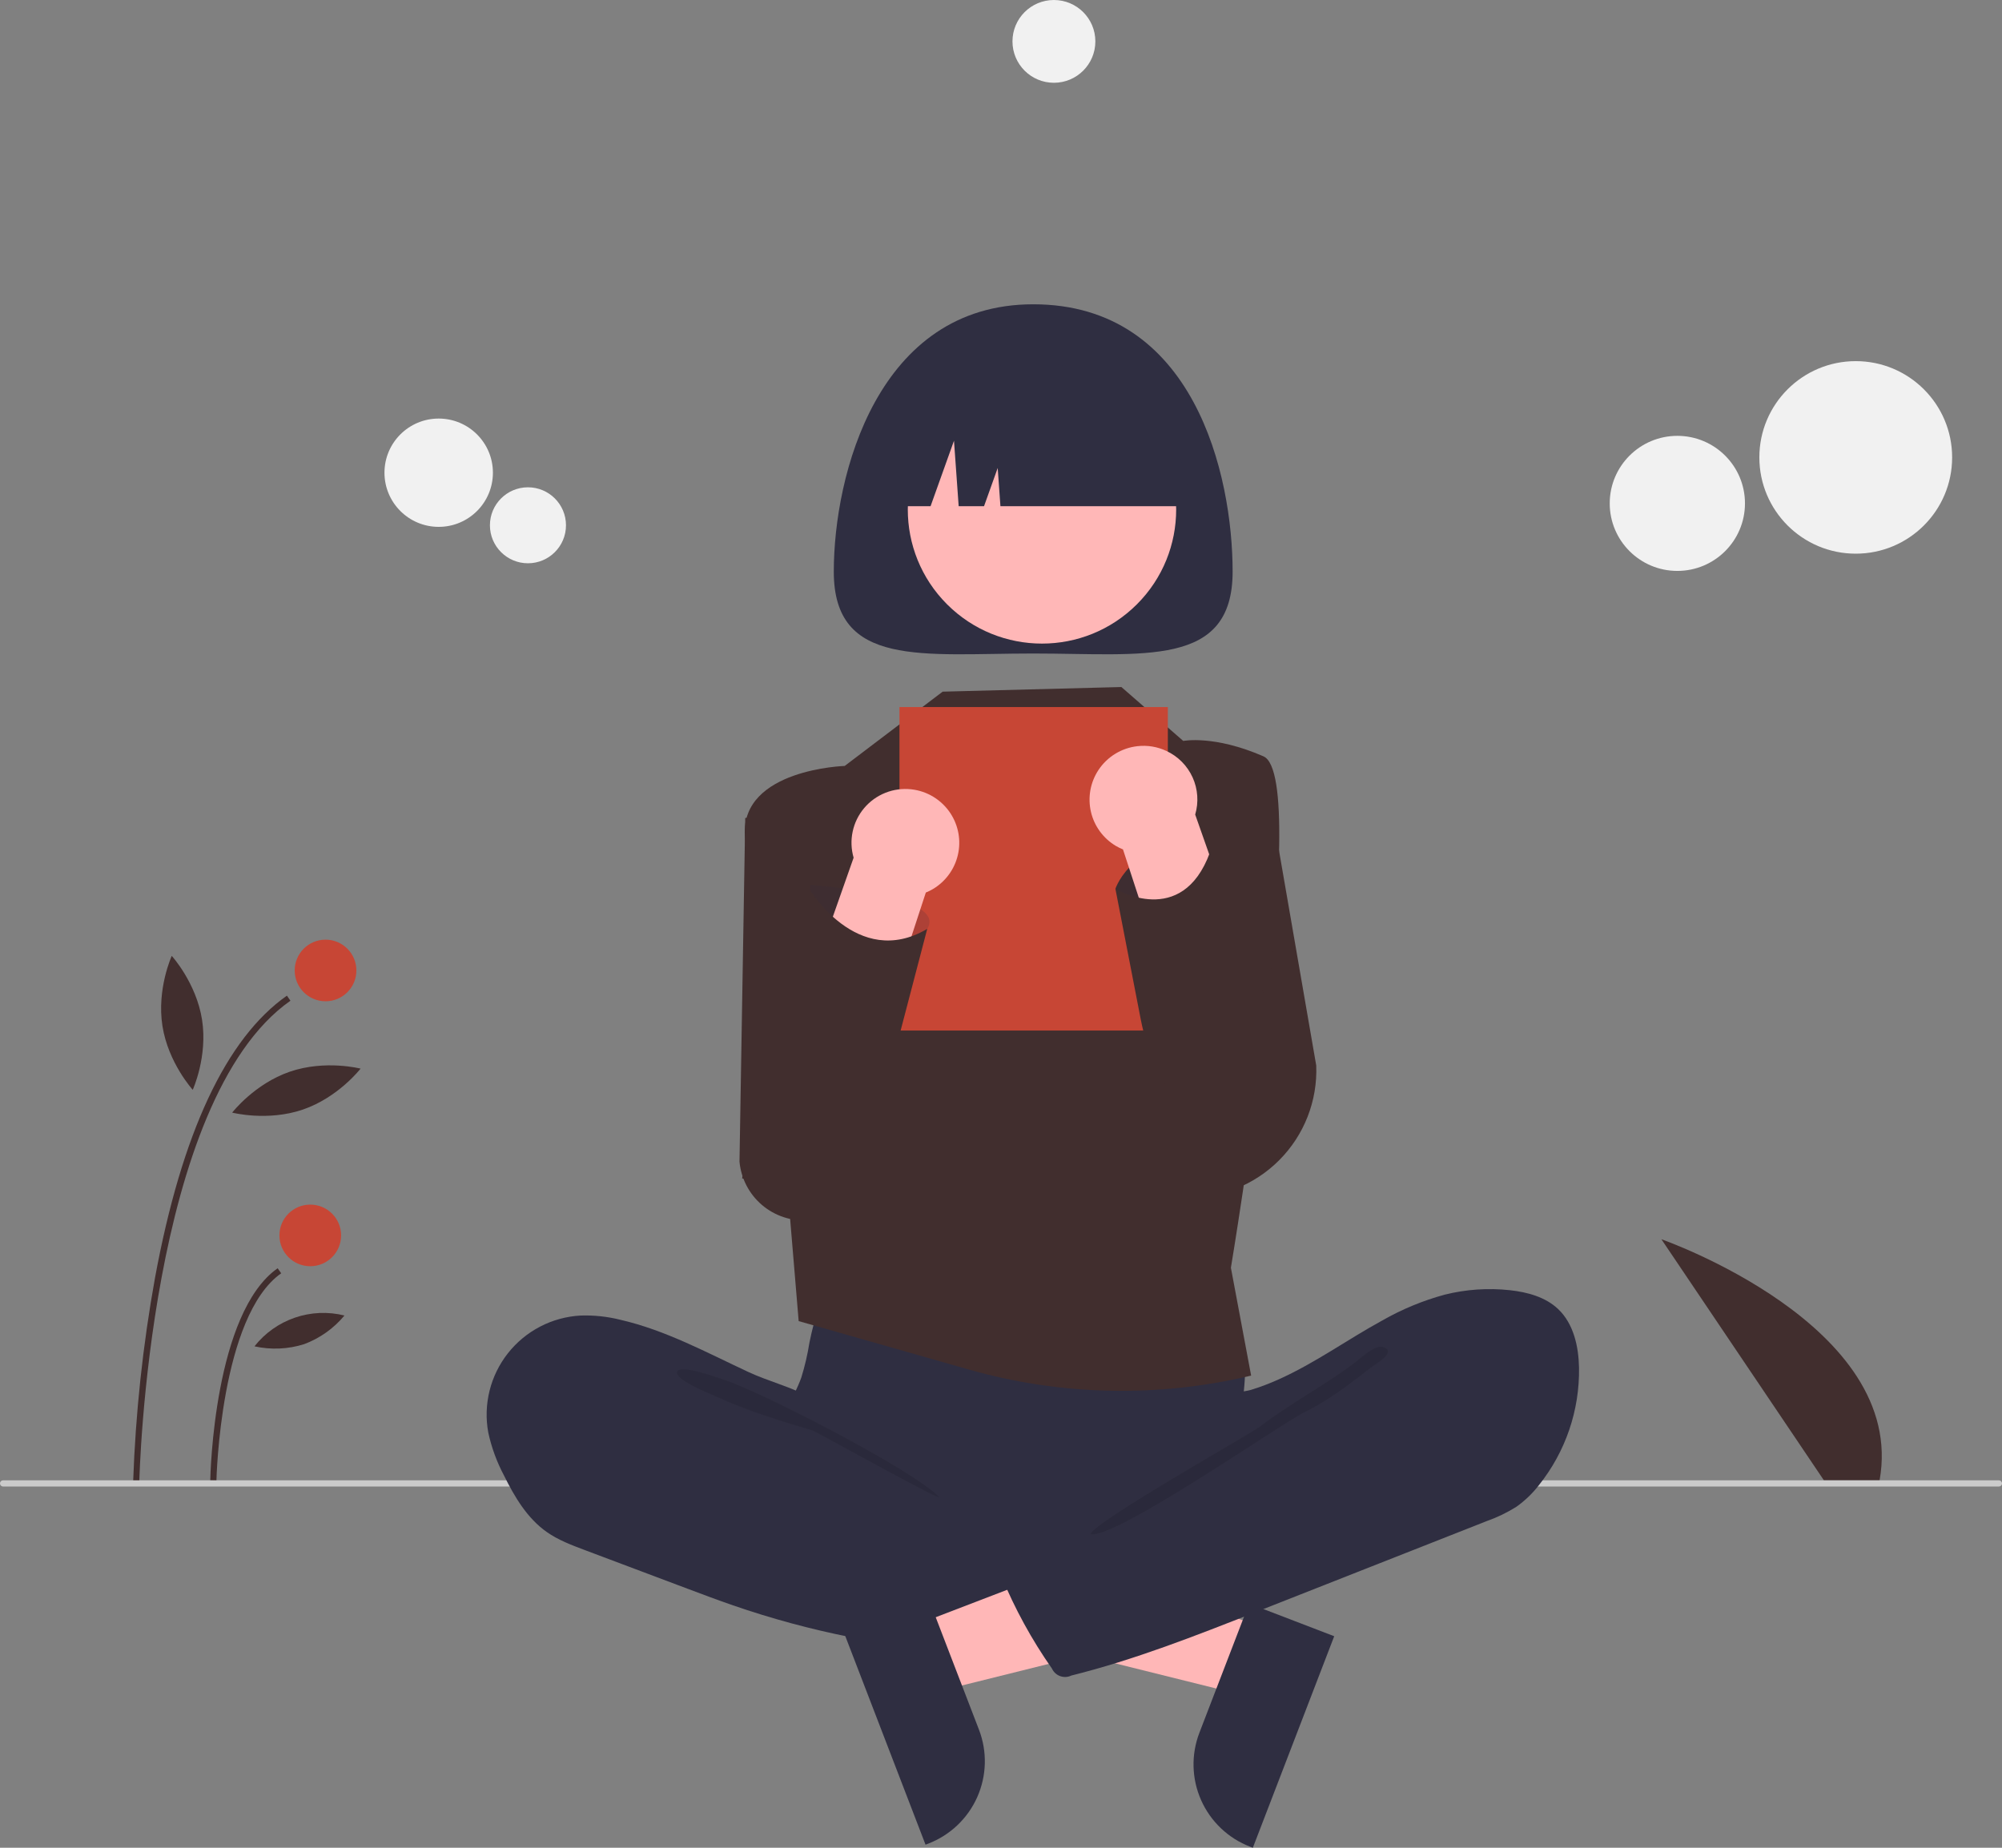 <svg width="273" height="252" viewBox="0 0 273 252" fill="none" xmlns="http://www.w3.org/2000/svg">
<rect x="0" y="0" width="273" height="252" fill="#808080" stroke="none"/>
<g clip-path="url(#clip0_751_1032)">
<path d="M248.716 201.892L226.555 169.012C226.555 169.012 260.116 180.715 256.307 201.892H248.716Z" fill="#412E2E"/>
<path d="M18.997 202.11L18.156 202.094C18.482 192.75 19.48 183.442 21.143 174.242C24.781 154.544 30.83 141.607 39.123 135.791L39.606 136.479C20.234 150.065 19.007 201.591 18.997 202.11Z" fill="#412E2E"/>
<path d="M29.514 201.909L28.672 201.893C28.691 200.962 29.216 179.029 37.861 172.967L38.344 173.655C30.048 179.473 29.518 201.685 29.514 201.909Z" fill="#412E2E"/>
<path d="M44.392 136.556C46.715 136.556 48.598 134.674 48.598 132.354C48.598 130.033 46.715 128.152 44.392 128.152C42.068 128.152 40.185 130.033 40.185 132.354C40.185 134.674 42.068 136.556 44.392 136.556Z" fill="#C74635"/>
<path d="M42.309 172.69C44.632 172.69 46.515 170.809 46.515 168.488C46.515 166.168 44.632 164.287 42.309 164.287C39.985 164.287 38.102 166.168 38.102 168.488C38.102 170.809 39.985 172.69 42.309 172.69Z" fill="#C74635"/>
<path d="M27.553 139.074C28.343 144.118 26.283 148.629 26.283 148.629C26.283 148.629 22.941 144.963 22.15 139.919C21.36 134.875 23.42 130.364 23.42 130.364C23.42 130.364 26.762 134.031 27.553 139.074Z" fill="#412E2E"/>
<path d="M41.303 151.324C36.468 152.98 31.662 151.74 31.662 151.74C31.662 151.74 34.694 147.813 39.529 146.157C44.363 144.501 49.169 145.741 49.169 145.741C49.169 145.741 46.137 149.667 41.303 151.324Z" fill="#412E2E"/>
<path d="M41.458 183.324C39.27 184.011 36.94 184.111 34.701 183.616C36.122 181.808 38.037 180.449 40.215 179.703C42.392 178.957 44.738 178.856 46.972 179.411C45.509 181.175 43.607 182.525 41.458 183.324Z" fill="#412E2E"/>
<path d="M272.579 202.732H0.421C0.309 202.732 0.202 202.688 0.123 202.609C0.044 202.53 0 202.424 0 202.312C0 202.201 0.044 202.094 0.123 202.015C0.202 201.936 0.309 201.892 0.421 201.892H272.579C272.691 201.892 272.798 201.936 272.877 202.015C272.956 202.094 273 202.201 273 202.312C273 202.424 272.956 202.53 272.877 202.609C272.798 202.688 272.691 202.732 272.579 202.732Z" fill="#CBCBCB"/>
<path d="M172.378 222.102L168.937 231.049L132.751 222.047L137.83 208.843L172.378 222.102Z" fill="#FFB7B7"/>
<path d="M181.938 223.152L170.842 252L170.476 251.86C167.495 250.716 165.091 248.435 163.793 245.521C162.495 242.606 162.409 239.296 163.554 236.318L163.554 236.317L170.331 218.697L181.938 223.152Z" fill="#2F2E41"/>
<path d="M117.392 110.081L101.623 111.556L100.84 158.422C101.049 160.719 102.151 162.843 103.908 164.339C105.666 165.834 107.94 166.583 110.243 166.425L120.241 165.737L117.392 110.081Z" fill="#412E2E"/>
<path d="M172.986 107.774L162.196 107.635L161.557 163.323C163.941 163.402 166.316 162.99 168.534 162.112C170.752 161.234 172.765 159.909 174.447 158.219C176.129 156.53 177.445 154.512 178.312 152.292C179.18 150.073 179.58 147.698 179.487 145.317L172.986 107.774Z" fill="#412E2E"/>
<path d="M110.378 183.106C110.123 184.721 109.752 186.316 109.268 187.878C108.724 189.408 107.883 190.822 107.386 192.367C105.799 197.292 107.999 202.783 111.512 206.585C114.559 209.868 118.492 212.201 122.836 213.301C126.006 214.098 129.302 214.212 132.568 214.323C141.613 214.629 150.891 214.903 159.462 212C162.17 211.06 164.785 209.873 167.275 208.454C168.061 208.08 168.754 207.535 169.302 206.86C169.956 205.93 170.04 204.725 170.034 203.589C170.015 199.759 169.237 195.948 169.422 192.122C169.524 190.003 169.921 187.886 169.726 185.773C169.455 183.374 168.449 181.117 166.845 179.311C165.241 177.505 163.117 176.238 160.764 175.684C158.333 175.163 155.811 175.447 153.336 175.685C146.911 176.301 140.458 176.59 134.003 176.548C127.408 176.506 120.854 175.5 114.291 175.395C112.351 175.364 112.39 175.962 111.772 177.838C111.203 179.565 110.738 181.324 110.378 183.106Z" fill="#2F2E41"/>
<path d="M84.589 179.993C82.815 179.548 80.988 179.354 79.16 179.417C77.24 179.523 75.365 180.036 73.658 180.922C71.952 181.808 70.454 183.047 69.264 184.556C68.075 186.065 67.22 187.81 66.757 189.674C66.295 191.539 66.235 193.48 66.582 195.37C67.025 197.416 67.749 199.392 68.733 201.241C70.173 204.159 71.899 207.071 74.564 208.941C76.123 210.035 77.928 210.717 79.711 211.388L93.747 216.669C95.812 217.446 97.877 218.223 99.963 218.944C110.439 222.561 121.362 224.73 132.427 225.391C135.797 225.591 139.219 225.647 142.507 224.88C143.287 224.699 144.119 224.427 144.571 223.766C144.839 223.301 144.996 222.78 145.032 222.245L145.896 216.205C146.018 215.354 146.135 214.459 145.823 213.659C145.427 212.644 144.435 212.005 143.49 211.463C134.262 206.169 123.487 203.248 115.72 195.982C113.891 194.271 112.361 191.56 110.139 190.398C107.62 189.08 104.653 188.328 102.049 187.114C96.356 184.46 90.759 181.41 84.589 179.993Z" fill="#2F2E41"/>
<path opacity="0.1" d="M98.602 188.136C103.564 189.688 124.51 200.447 128.1 204.203C127.619 204.376 111.291 195.236 110.801 195.089C106.347 193.754 101.869 192.41 97.64 190.456C96.789 190.063 92.112 188.215 92.324 187.143C92.563 185.933 97.722 187.86 98.602 188.136Z" fill="black"/>
<path d="M128.544 94.329L115.186 104.46C115.186 104.46 101.091 104.9 101.567 113.9C102.043 122.9 107.685 165.513 107.685 165.513L108.909 180.175L132.125 186.782C144.67 190.353 157.923 190.636 170.609 187.606L167.85 172.897C167.85 172.897 179.022 106.093 172.291 103.152C165.561 100.211 161.354 101.051 161.354 101.051L152.918 93.698L128.544 94.329Z" fill="#412E2E"/>
<path d="M168.085 77.965C168.085 91.116 155.91 89.127 140.892 89.127C125.873 89.127 113.699 91.116 113.699 77.965C113.699 64.813 119.646 41.5 140.892 41.5C162.87 41.5 168.085 64.813 168.085 77.965Z" fill="#2F2E41"/>
<path d="M155.028 82.422C162.173 75.284 162.173 63.711 155.028 56.573C147.882 49.435 136.296 49.435 129.15 56.573C122.004 63.711 122.004 75.284 129.15 82.422C136.296 89.559 147.882 89.559 155.028 82.422Z" fill="#FFB7B7"/>
<path d="M119.659 69.034H126.897L130.089 60.105L130.728 69.034H134.187L136.05 63.825L136.422 69.034H162.125C162.125 63.903 160.084 58.982 156.452 55.353C152.819 51.725 147.892 49.686 142.755 49.686H139.03C133.892 49.686 128.965 51.725 125.333 55.353C121.7 58.982 119.659 63.903 119.659 69.034Z" fill="#2F2E41"/>
<path d="M159.252 96.429H122.655V140.547H159.252V96.429Z" fill="#C74635"/>
<path d="M124.672 221.682L128.114 230.629L164.299 221.627L159.22 208.423L124.672 221.682Z" fill="#FFB7B7"/>
<path d="M126.719 218.277L133.496 235.897L133.496 235.897C134.641 238.875 134.555 242.186 133.257 245.101C131.959 248.015 129.555 250.295 126.573 251.44L126.208 251.58L115.112 222.732L126.719 218.277Z" fill="#2F2E41"/>
<path d="M197.004 176.568C199.911 175.84 202.924 175.635 205.903 175.961C208.283 176.223 210.734 176.884 212.471 178.529C214.585 180.531 215.265 183.627 215.321 186.537C215.414 192.332 213.49 197.979 209.877 202.515C208.995 203.662 207.946 204.671 206.765 205.508C205.491 206.304 204.133 206.957 202.715 207.457L171.281 219.841C163.012 223.099 154.713 226.367 146.087 228.515C145.618 228.741 145.079 228.772 144.587 228.6C144.095 228.429 143.692 228.069 143.466 227.601C143.459 227.587 143.452 227.572 143.445 227.558C140.691 223.628 138.381 219.406 136.556 214.969C136.469 214.864 136.41 214.739 136.382 214.606C136.354 214.473 136.358 214.334 136.395 214.203C136.432 214.072 136.5 213.952 136.593 213.852C136.687 213.753 136.802 213.677 136.931 213.632L159.165 200.872C160.757 199.958 162.368 199.031 163.69 197.757C164.651 196.827 165.438 195.733 166.013 194.527C166.474 193.565 166.517 191.296 167.106 190.585C167.682 189.889 169.654 189.834 170.565 189.56C171.849 189.167 173.106 188.692 174.33 188.138C179.303 185.916 183.732 182.687 188.5 180.085C191.174 178.558 194.031 177.376 197.004 176.568Z" fill="#2F2E41"/>
<path opacity="0.1" d="M184.399 186.098C180.579 188.963 175.633 191.598 171.848 194.539C170.555 195.543 149.016 207.638 148.712 209.245C152.244 209.839 174.743 194.117 177.962 192.549C181.181 190.98 184.034 188.767 186.862 186.571C187.583 186.012 190.637 184.33 188.568 183.704C187.403 183.352 185.259 185.525 184.399 186.098Z" fill="black"/>
<path d="M253.056 75.511C260.315 75.511 266.2 69.632 266.2 62.381C266.2 55.13 260.315 49.252 253.056 49.252C245.797 49.252 239.912 55.13 239.912 62.381C239.912 69.632 245.797 75.511 253.056 75.511Z" fill="#F1F1F1"/>
<path d="M228.729 77.862C233.821 77.862 237.95 73.739 237.95 68.652C237.95 63.566 233.821 59.442 228.729 59.442C223.637 59.442 219.508 63.566 219.508 68.652C219.508 73.739 223.637 77.862 228.729 77.862Z" fill="#F1F1F1"/>
<path d="M59.822 71.854C63.905 71.854 67.215 68.548 67.215 64.469C67.215 60.391 63.905 57.084 59.822 57.084C55.738 57.084 52.428 60.391 52.428 64.469C52.428 68.548 55.738 71.854 59.822 71.854Z" fill="#F1F1F1"/>
<path d="M71.994 76.82C74.858 76.82 77.18 74.501 77.18 71.64C77.18 68.779 74.858 66.459 71.994 66.459C69.13 66.459 66.808 68.779 66.808 71.64C66.808 74.501 69.13 76.82 71.994 76.82Z" fill="#F1F1F1"/>
<path d="M143.715 11.29C146.837 11.29 149.367 8.763 149.367 5.645C149.367 2.527 146.837 0 143.715 0C140.594 0 138.064 2.527 138.064 5.645C138.064 8.763 140.594 11.29 143.715 11.29Z" fill="#F1F1F1"/>
<path opacity="0.17" d="M110.036 124.581L110.541 120.686C110.541 120.686 129.385 122.06 126.441 126.682C123.496 131.304 116.345 131.724 116.345 131.724L110.036 124.581Z" fill="#2F2E41"/>
<path d="M124.26 107.645C125.34 107.764 126.379 108.12 127.305 108.687C128.23 109.255 129.018 110.02 129.613 110.928C130.154 111.756 130.523 112.685 130.696 113.66C130.869 114.634 130.843 115.633 130.619 116.597C130.396 117.561 129.98 118.47 129.396 119.269C128.813 120.068 128.073 120.742 127.222 121.248C126.91 121.432 126.585 121.592 126.248 121.727L114.665 157.116C114.33 157.815 113.859 158.44 113.281 158.956C112.702 159.472 112.028 159.869 111.295 160.123C110.563 160.378 109.787 160.486 109.013 160.44C108.239 160.394 107.482 160.196 106.784 159.857C106.087 159.518 105.464 159.045 104.95 158.464C104.437 157.884 104.043 157.208 103.792 156.475C103.541 155.742 103.438 154.967 103.488 154.194C103.538 153.421 103.74 152.665 104.083 151.971L116.402 116.974C116.066 115.816 116.021 114.593 116.272 113.414C116.522 112.235 117.059 111.135 117.836 110.213C118.613 109.29 119.606 108.574 120.726 108.126C121.847 107.678 123.061 107.513 124.26 107.645Z" fill="#FFB7B7"/>
<path d="M110.209 121.018C110.209 121.018 116.846 132.344 126.441 126.682L117.142 162.227H109.307L101.202 160.715L103.471 146.029L110.209 121.018Z" fill="#412E2E"/>
<path d="M157.599 128.759L152.101 121.219C152.101 121.219 154.743 113.399 164.99 116.259C164.99 116.259 171.51 130.837 157.599 128.759Z" fill="#412E2E"/>
<path opacity="0.17" d="M157.599 128.759L152.101 121.219C152.101 121.219 154.743 113.399 164.99 116.259C164.99 116.259 171.51 130.837 157.599 128.759Z" fill="#2F2E41"/>
<path d="M159.054 102.416C160.64 103.153 161.909 104.434 162.63 106.026C163.35 107.618 163.475 109.415 162.981 111.091L175.299 146.088C175.642 146.783 175.845 147.539 175.895 148.312C175.945 149.085 175.841 149.86 175.59 150.593C175.339 151.326 174.946 152.002 174.432 152.582C173.919 153.163 173.295 153.636 172.598 153.975C171.901 154.315 171.143 154.513 170.369 154.558C169.595 154.604 168.819 154.496 168.087 154.241C167.355 153.987 166.68 153.59 166.102 153.074C165.523 152.558 165.053 151.932 164.717 151.234L153.134 115.844C152.798 115.71 152.472 115.55 152.16 115.366C151.309 114.859 150.57 114.186 149.986 113.387C149.402 112.587 148.986 111.679 148.763 110.715C148.54 109.751 148.514 108.752 148.687 107.777C148.86 106.803 149.228 105.874 149.77 105.045C150.364 104.138 151.152 103.372 152.078 102.805C153.003 102.237 154.043 101.881 155.122 101.763C156.468 101.61 157.83 101.837 159.054 102.416Z" fill="#FFB7B7"/>
<path d="M152.101 121.219C152.101 121.219 161.172 126.718 164.99 116.259L177.773 149.878L173.974 156.514L173.425 156.559C171.159 156.748 168.881 156.385 166.787 155.5C164.692 154.615 162.844 153.236 161.401 151.481C158.458 147.901 156.454 143.645 155.571 139.097L152.101 121.219Z" fill="#412E2E"/>
</g>
<defs>
<clipPath id="clip0_751_1032">
<rect width="273" height="252" fill="white"/>
</clipPath>
</defs>
</svg>
